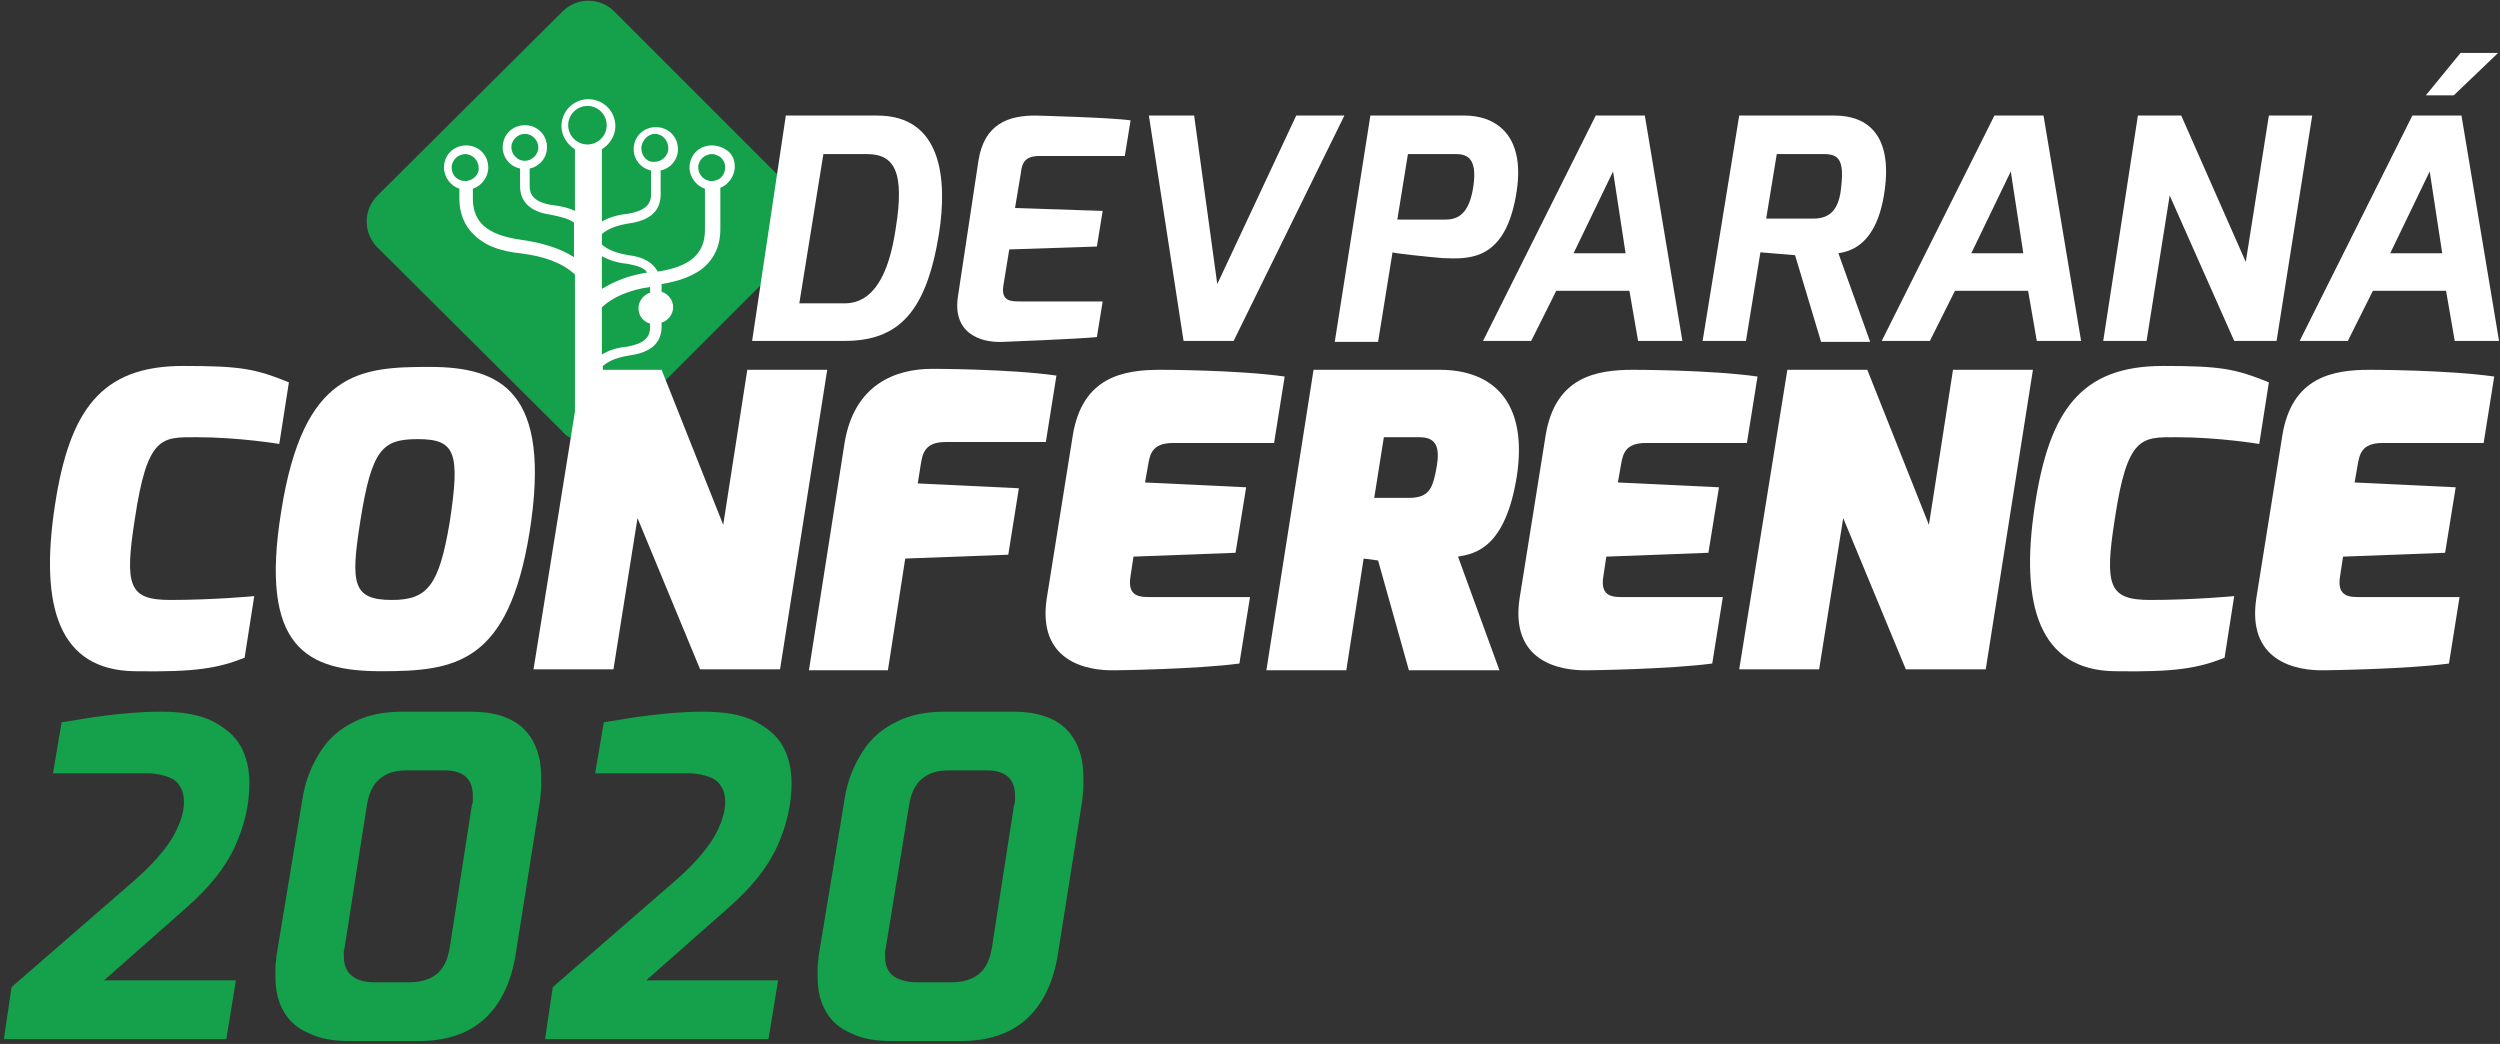 <?xml version="1.0" encoding="utf-8"?>
<!-- Generator: Adobe Illustrator 24.3.0, SVG Export Plug-In . SVG Version: 6.00 Build 0)  -->
<svg version="1.1" id="Camada_1" xmlns="http://www.w3.org/2000/svg" xmlns:xlink="http://www.w3.org/1999/xlink" x="0px" y="0px"
	 viewBox="0 0 259.6 108.4" style="enable-background:new 0 0 259.6 108.4;" xml:space="preserve">
<rect x="0" y="0" width="259.6" height="108.4" fill="#333333" stroke="none"/>
<style type="text/css">
	.st0{fill:#15A04B;}
	.st1{fill:#FFFFFF;}
</style>
<g>
	<g>
		<path id="path_1_" class="st0" d="M58.4,44.8L39.2,25.7c-1.5-1.5-1.5-3.9,0-5.4L58.4,1.2c1.5-1.5,3.9-1.5,5.4,0l19.1,19.1
			c1.5,1.5,1.5,3.9,0,5.4L63.8,44.8c-0.4,0.4-0.8,0.7-1.3,0.8h-2.9C59.2,45.5,58.7,45.2,58.4,44.8z"/>
		<path id="branch_1_" class="st1" d="M73.9,15.1c-1.3,0-2.3,1-2.3,2.3c0,1,0.7,1.9,1.6,2.2v4.3c0,2.4-1.5,3.8-4.9,4.3
			c-0.5-0.9-1.4-1.5-3-1.7l0,0c-1.2-0.2-2.1-0.5-2.8-1.1v-1.1c0.7-0.6,1.6-0.9,2.8-1.1l0,0c2.2-0.3,3.3-1.3,3.3-3v-2.5
			c1-0.2,1.8-1.1,1.8-2.2c0-1.3-1-2.3-2.3-2.3s-2.3,1-2.3,2.3c0,1.1,0.8,2,1.8,2.2v2.5c0,1.1-0.7,1.7-2.4,2c-1.1,0.1-2,0.4-2.7,0.8
			v-7.5c0.8-0.5,1.4-1.4,1.4-2.4c0-1.6-1.3-2.8-2.8-2.8c-1.6,0-2.8,1.3-2.8,2.8c0,1,0.6,1.9,1.4,2.4v6.4c-0.6-0.3-1.4-0.5-2.3-0.6
			c-2.1-0.3-2.4-1.2-2.4-2v-1.8c1-0.2,1.8-1.1,1.8-2.2c0-1.3-1-2.3-2.3-2.3s-2.3,1-2.3,2.3c0,1.1,0.8,2,1.8,2.2v1.8
			c0,1.7,1.1,2.7,3.2,3c1,0.2,1.8,0.4,2.4,0.8v3.6c-1.4-0.9-3.3-1.5-5.5-1.8c-3.5-0.5-5-1.8-5-4.3v-1c0.9-0.3,1.6-1.2,1.6-2.2
			c0-1.3-1-2.3-2.3-2.3s-2.3,1-2.3,2.3c0,1,0.7,1.9,1.6,2.2v1c0,1.8,0.7,3.2,2,4.2c1,0.8,2.4,1.3,4.3,1.5l0,0c2.5,0.3,4.4,1,5.7,2.2
			v17.2c0.9,0.4,2,0.3,2.9,0V38c0.7-0.6,1.6-0.9,2.8-1.1l0,0c2.2-0.3,3.3-1.3,3.3-3v-0.4c0.7-0.2,1.2-0.9,1.2-1.6s-0.5-1.4-1.2-1.6
			v-0.8c1.8-0.3,3.1-0.8,4.1-1.5c1.3-1,2-2.4,2-4.2v-4.3c0.8-0.3,1.5-1.2,1.5-2.2c0-0.6-0.2-1.2-0.7-1.6
			C75.1,15.3,74.5,15.1,73.9,15.1z M66.6,15.4c0-0.8,0.7-1.5,1.4-1.5c0.8,0,1.4,0.7,1.4,1.5c0,0.8-0.7,1.4-1.4,1.4
			C67.2,16.9,66.6,16.2,66.6,15.4z M54.5,16.7c-0.8,0-1.4-0.7-1.4-1.4c0-0.8,0.7-1.4,1.4-1.4c0.8,0,1.4,0.7,1.4,1.4
			C55.9,16.1,55.2,16.7,54.5,16.7z M48.3,18.8c-0.8,0-1.4-0.6-1.4-1.4s0.7-1.4,1.4-1.4c0.8,0,1.4,0.7,1.4,1.4
			C49.8,18.1,49.1,18.8,48.3,18.8z M61,15c-1.1,0-2-0.9-2-2s0.9-2,2-2s2,0.9,2,2S62.1,15,61,15z M62.5,26.6c0.7,0.4,1.6,0.7,2.7,0.8
			c1,0.2,1.7,0.4,2,0.9c-1.9,0.3-3.4,0.9-4.7,1.7C62.5,30,62.5,26.6,62.5,26.6z M67.5,30.4c-0.7,0.2-1.2,0.9-1.2,1.6
			c0,0.8,0.5,1.4,1.2,1.6V34c0,1.1-0.7,1.7-2.4,2c-1.1,0.1-1.9,0.4-2.6,0.8v-4.9c1.2-1.1,2.9-1.8,5-2.1V30.4z M73.9,18.8
			c-0.8,0-1.4-0.7-1.4-1.4c0-0.8,0.7-1.4,1.4-1.4c0.4,0,0.8,0.2,1,0.4c0.3,0.3,0.4,0.6,0.4,1C75.3,18.2,74.7,18.8,73.9,18.8z"/>
	</g>
	<g>
		<path class="st1" d="M19,38c6.1,0,7.5,0.3,11,1.7l-1,6.4c0,0-4.2-0.7-8.6-0.7c-3.6,0-5.1-0.2-6.4,8.5c-1.1,7-0.6,8.4,3.7,8.4
			c4.5,0,8.7-0.4,8.7-0.4l-1,6.4c-2.8,1.1-5.1,1.5-11.4,1.4C6.1,69.6,4.1,63,5.7,52.5C7.2,42.6,10.5,38,19,38z"/>
		<path class="st1" d="M44.6,38.1c7.4,0,12.7,2.5,10.4,17.1c-2.2,13.7-7.7,14.5-15.4,14.5s-12.7-2.4-10.4-16.6
			C31.5,38.5,37.4,38.1,44.6,38.1z M40.7,62.3c3.7,0,4.9-1.5,6-8.1c1.1-7.2,0.6-8.6-3.3-8.6c-3.7,0-4.8,1-6,8.6
			C36.4,60.6,36.6,62.3,40.7,62.3z"/>
		<path class="st1" d="M60.4,38.4h8.3l6.4,16.1l2.5-16.1h8.3L81,69.5h-8.3l-6.5-15.7l-2.5,15.7h-8.3L60.4,38.4z"/>
		<path class="st1" d="M87.7,46c1-6.1,5.3-7.7,9.1-7.7c0,0,8,0,12.9,0.7l-1.1,6.9H98.2c-2.2,0-2.4,1.2-2.6,2.4l-0.3,1.9l10.5,0.5
			l-1.1,6.9L94,58l-1.8,11.6H84L87.7,46z"/>
		<path class="st1" d="M111.4,45.2c1-6.1,5.3-6.8,9.1-6.8c0,0,8,0,12.9,0.7l-1.1,6.9h-10.5c-2.2,0-2.4,1.2-2.6,2.4l-0.3,1.7
			l10.5,0.5l-1.1,6.8l-10.6,0.4l-0.3,2c-0.4,2.3,1.1,2.2,2.3,2.2h10.1l-1.1,6.9c-4.5,0.6-12.8,0.7-12.8,0.7c-3.2,0.1-8.2-1-7.2-7.5
			L111.4,45.2z"/>
		<path class="st1" d="M136.4,38.4h13.1c5.5,0,9.2,3.3,8,11.1c-1.2,7.4-4.3,8-6.1,8.3l4.3,11.8h-9.4l-3.2-11.4l-1.5-0.2l-1.8,11.6
			h-8.3L136.4,38.4z M146.3,51.7c2.2,0,2.5-1.1,2.9-3.3c0.3-1.9,0-3-1.8-3h-3.7l-1,6.3H146.3z"/>
		<path class="st1" d="M160.5,45.2c1-6.1,5.3-6.8,9.1-6.8c0,0,8,0,12.9,0.7l-1.1,6.9h-10.5c-2.2,0-2.4,1.2-2.6,2.4l-0.3,1.7
			l10.5,0.5l-1.1,6.8l-10.6,0.4l-0.3,2c-0.4,2.3,1.1,2.2,2.3,2.2h10.1l-1.1,6.9c-4.5,0.6-12.8,0.7-12.8,0.7c-3.2,0.1-8.2-1-7.2-7.5
			L160.5,45.2z"/>
		<path class="st1" d="M185.6,38.4h8.3l6.4,16.1l2.5-16.1h8.3l-4.9,31.1h-8.3l-6.5-15.7l-2.5,15.7h-8.3L185.6,38.4z"/>
		<path class="st1" d="M224.6,38c6.1,0,7.5,0.3,11,1.7l-1,6.4c0,0-4.2-0.7-8.6-0.7c-3.6,0-5.1-0.2-6.4,8.5c-1.1,7-0.6,8.4,3.7,8.4
			c4.5,0,8.7-0.4,8.7-0.4l-1,6.4c-2.8,1.1-5.1,1.5-11.4,1.4c-7.8-0.1-9.9-6.8-8.3-17.2C212.8,42.6,216.1,38,224.6,38z"/>
		<path class="st1" d="M237,45.2c1-6.1,5.3-6.8,9.1-6.8c0,0,8,0,12.9,0.7l-1.1,6.9h-10.5c-2.2,0-2.4,1.2-2.6,2.4l-0.3,1.7l10.5,0.5
			l-1.1,6.8l-10.6,0.4l-0.3,2c-0.4,2.3,1.1,2.2,2.3,2.2h10.1l-1.1,6.9c-4.5,0.6-12.8,0.7-12.8,0.7c-3.2,0.1-8.2-1-7.2-7.5L237,45.2z
			"/>
	</g>
	<g>
		<path class="st1" d="M81.6,12c0,0,8.6,0,9.5,0c6.7,0,7.3,6.6,6.4,12.3c-1.3,8-4.1,11.1-9.8,11.1h-9.6L81.6,12z M87.7,31.5
			c3,0,4.6-3,5.3-7.7c1-6.1-0.2-7.8-3-7.8h-4.5L83,31.5H87.7z"/>
		<path class="st1" d="M101.6,16.7c0.6-3.9,3.2-4.7,5.9-4.7c0,0,7.9,0.2,9.9,0.5l-0.6,3.7h-8.9c-1.6,0-1.8,0.9-1.9,1.8l-0.6,3.6
			l9.1,0.3l-0.6,3.7l-9.1,0.3l-0.6,3.7c-0.3,1.7,0.8,1.7,1.7,1.7h8.6l-0.6,3.7c-1.9,0.2-9.8,0.5-9.8,0.5c-2.3,0.1-5.3-0.9-4.6-4.9
			L101.6,16.7z"/>
		<path class="st1" d="M124,12l2.4,17.5l8.2-17.5h5l-11.5,23.4h-5.2L119.3,12H124z"/>
		<path class="st1" d="M142.3,12h9.8c2.9,0,6.3,1.7,5.4,7.8c-1.1,7.4-5,7.1-7.7,7c-1.3-0.1-5.1-0.5-5.2-0.6l-1.5,9.3h-4.5L142.3,12z
			 M150.1,22.8c1.4,0,2.5-0.7,2.9-3.5s-0.6-3.3-1.8-3.3h-5l-1.1,6.8H150.1z"/>
		<path class="st1" d="M165.7,12h5.1l3.9,23.4h-4.6l-0.9-5.2h-7.6l-2.6,5.2h-5L165.7,12z M168.8,26.3l-1.3-8.5l-4.1,8.5H168.8z"/>
		<path class="st1" d="M180.6,12h9.9c3.5,0,6,2.1,5.2,7.8c-0.8,5.8-3.7,6.3-4.8,6.5l3.3,9.2h-5.1l-2.7-9l-3.6-0.3l-1.5,9.2h-4.5
			L180.6,12z M188.3,22.7c1.7,0,2.7-0.9,2.9-3.4c0.3-2.7-0.3-3.3-1.8-3.3h-4.9l-1.1,6.7H188.3z"/>
		<path class="st1" d="M207.1,12h5.1l3.9,23.4h-4.6l-0.9-5.2H203l-2.6,5.2h-5L207.1,12z M210.1,26.3l-1.3-8.5l-4.1,8.5H210.1z"/>
		<path class="st1" d="M222,12h4.5l6.7,15.2l2.4-15.2h4.5l-3.7,23.4H232l-6.7-15.1l-2.4,15.1h-4.5L222,12z"/>
		<path class="st1" d="M250.5,12h5.1l3.9,23.4h-4.6l-0.9-5.2h-7.6l-2.6,5.2h-5L250.5,12z M253.6,26.3l-1.3-8.5l-4.1,8.5H253.6z
			 M255.5,5.5h3.9l-4.6,4.4h-2.9L255.5,5.5z"/>
	</g>
	<g>
		<path class="st0" d="M0.4,107.9l0.8-5.4l12.9-11.2c1.7-1.5,3-3,3.8-4.3c0.8-1.4,1.2-2.6,1.2-3.7c0-0.6-0.1-1.2-0.4-1.6
			c-0.2-0.4-0.6-0.8-1.2-1c-0.5-0.2-1.3-0.4-2.2-0.4H5.5L6.4,75c1.4-0.2,2.9-0.5,4.6-0.7c1.7-0.2,3.6-0.4,5.7-0.4c2.2,0,4,0.3,5.4,1
			c1.3,0.7,2.3,1.5,2.9,2.6c0.6,1.1,0.9,2.4,0.9,3.8c0,2.2-0.5,4.4-1.5,6.6c-1,2.2-2.7,4.3-5.1,6.4l-8.5,7.5h13.7l-1,6.1H0.4z"/>
		<path class="st0" d="M36.3,108.1c-1.6,0-3-0.2-4.2-0.8c-1.2-0.5-2-1.2-2.6-2.2c-0.6-1-0.9-2.2-0.9-3.7c0-0.3,0-0.6,0-1
			c0-0.3,0.1-0.7,0.1-1.1L31.4,83c0.3-2,1-3.6,1.9-5c0.9-1.4,2.1-2.4,3.6-3.1c1.4-0.7,3.1-1,4.9-1h7.1c2.4,0,4.3,0.6,5.5,1.8
			c1.2,1.2,1.8,2.9,1.8,5c0,0.3,0,0.7,0,1.1c0,0.4-0.1,0.8-0.1,1.2l-2.6,16.4c-0.5,2.8-1.6,5-3.3,6.5c-1.7,1.5-4,2.2-6.7,2.2H36.3z
			 M38.9,102h3.6c1.2,0,2.2-0.3,2.9-0.9s1.1-1.5,1.3-2.7l2.3-14.8c0.1-0.2,0.1-0.4,0.1-0.5c0-0.2,0-0.3,0-0.5c0-0.9-0.3-1.6-0.8-2
			c-0.5-0.4-1.2-0.6-2.1-0.6h-4.1c-1.1,0-2,0.3-2.7,0.9c-0.7,0.6-1.1,1.5-1.3,2.7l-2.3,14.7c0,0.2-0.1,0.3-0.1,0.5
			c0,0.2,0,0.3,0,0.5c0,0.9,0.3,1.6,0.8,2C37.1,101.8,37.9,102,38.9,102z"/>
		<path class="st0" d="M56.6,107.9l0.8-5.4l12.9-11.2c1.7-1.5,3-3,3.8-4.3c0.8-1.4,1.2-2.6,1.2-3.7c0-0.6-0.1-1.2-0.4-1.6
			c-0.2-0.4-0.6-0.8-1.2-1c-0.5-0.2-1.3-0.4-2.2-0.4h-9.7l0.9-5.3c1.4-0.2,2.9-0.5,4.6-0.7c1.7-0.2,3.6-0.4,5.7-0.4
			c2.2,0,4,0.3,5.4,1c1.3,0.7,2.3,1.5,2.9,2.6c0.6,1.1,0.9,2.4,0.9,3.8c0,2.2-0.5,4.4-1.5,6.6c-1,2.2-2.7,4.3-5.1,6.4l-8.5,7.5h13.7
			l-1,6.1H56.6z"/>
		<path class="st0" d="M92.6,108.1c-1.6,0-3-0.2-4.2-0.8c-1.2-0.5-2-1.2-2.6-2.2c-0.6-1-0.9-2.2-0.9-3.7c0-0.3,0-0.6,0-1
			c0-0.3,0.1-0.7,0.1-1.1L87.7,83c0.3-2,1-3.6,1.9-5c0.9-1.4,2.1-2.4,3.6-3.1c1.4-0.7,3.1-1,4.9-1h7.1c2.4,0,4.3,0.6,5.5,1.8
			c1.2,1.2,1.8,2.9,1.8,5c0,0.3,0,0.7,0,1.1c0,0.4-0.1,0.8-0.1,1.2l-2.6,16.4c-0.5,2.8-1.6,5-3.3,6.5c-1.7,1.5-4,2.2-6.7,2.2H92.6z
			 M95.2,102h3.6c1.2,0,2.2-0.3,2.9-0.9c0.7-0.6,1.1-1.5,1.3-2.7l2.3-14.8c0.1-0.2,0.1-0.4,0.1-0.5c0-0.2,0-0.3,0-0.5
			c0-0.9-0.3-1.6-0.8-2c-0.5-0.4-1.2-0.6-2.1-0.6h-4.1c-1.1,0-2,0.3-2.7,0.9c-0.7,0.6-1.1,1.5-1.3,2.7L92,98.3
			c0,0.2-0.1,0.3-0.1,0.5c0,0.2,0,0.3,0,0.5c0,0.9,0.3,1.6,0.8,2S94.1,102,95.2,102z"/>
	</g>
</g>
</svg>
